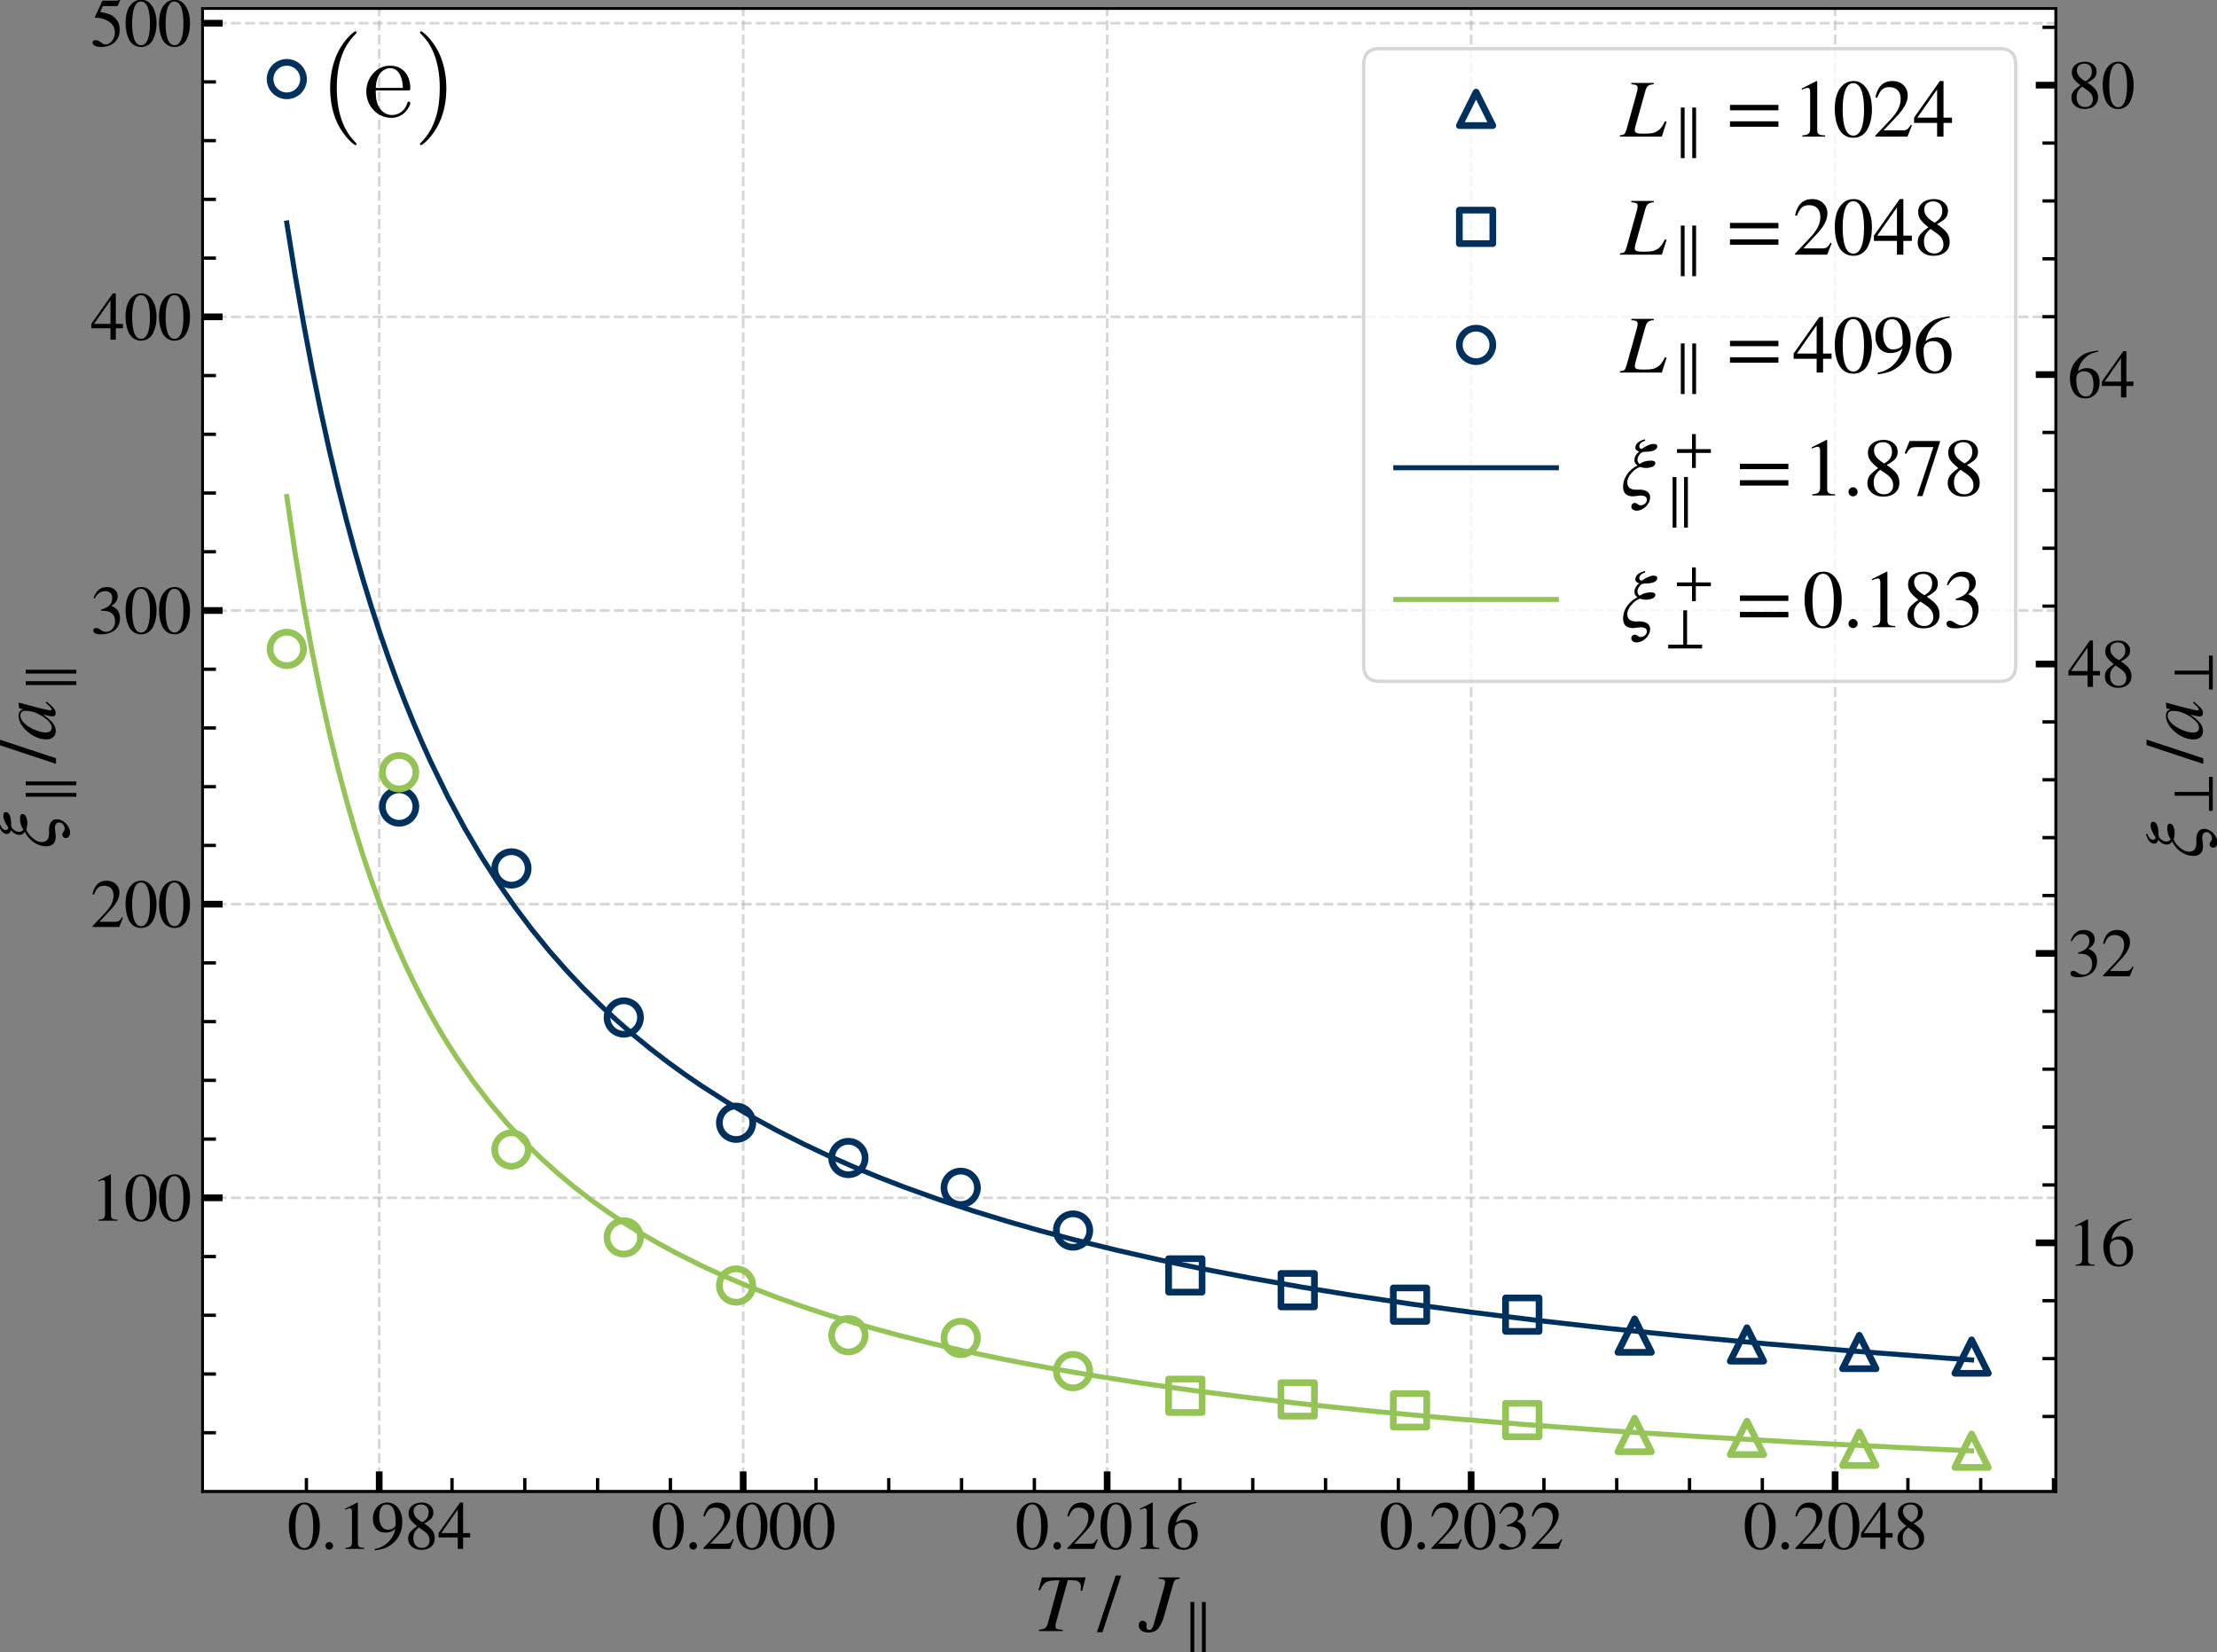 <?xml version="1.0" encoding="UTF-8" standalone="no"?>
<svg
   width="662.601pt"
   height="493.863pt"
   viewBox="0 0 662.601 493.863"
   version="1.1"
   id="svg1005"
   sodipodi:docname="xi-divergence-100-4-svg.svg"
   inkscape:version="1.1.2 (0a00cf5339, 2022-02-04)"
   xmlns:inkscape="http://www.inkscape.org/namespaces/inkscape"
   xmlns:sodipodi="http://sodipodi.sourceforge.net/DTD/sodipodi-0.dtd"
   xmlns:xlink="http://www.w3.org/1999/xlink"
   xmlns="http://www.w3.org/2000/svg"
   xmlns:svg="http://www.w3.org/2000/svg"
   xmlns:rdf="http://www.w3.org/1999/02/22-rdf-syntax-ns#"
   xmlns:cc="http://creativecommons.org/ns#"
   xmlns:dc="http://purl.org/dc/elements/1.1/">
  <rect x="0" y="0" width="662.601" height="493.863" fill="#808080" stroke="none"/>
  <sodipodi:namedview
     id="namedview1007"
     pagecolor="#ffffff"
     bordercolor="#666666"
     borderopacity="1.0"
     inkscape:pageshadow="2"
     inkscape:pageopacity="0.0"
     inkscape:pagecheckerboard="0"
     inkscape:document-units="pt"
     showgrid="false"
     inkscape:zoom="0.89309056"
     inkscape:cx="553.69525"
     inkscape:cy="128.20648"
     inkscape:window-width="2490"
     inkscape:window-height="1376"
     inkscape:window-x="70"
     inkscape:window-y="27"
     inkscape:window-maximized="1"
     inkscape:current-layer="svg1005"
     showguides="false">
    <sodipodi:guide
       position="-14.001,505.061"
       orientation="0,921.6"
       id="guide2524" />
    <sodipodi:guide
       position="677.199,505.061"
       orientation="691.2,0"
       id="guide2526" />
    <sodipodi:guide
       position="677.199,-13.339"
       orientation="0,-921.6"
       id="guide2528" />
    <sodipodi:guide
       position="-14.001,-13.339"
       orientation="-691.2,0"
       id="guide2530" />
  </sodipodi:namedview>
  <defs
     id="defs6">
    <style
       type="text/css"
       id="style4">*{stroke-linejoin: round; stroke-linecap: butt}</style>
  </defs>
  <g
     id="axes_1"
     transform="translate(-14.001,-11.199)">
    <g
       id="patch_2">
      <path
         d="M 74.541,456.988 H 628.44 V 13.729 H 74.541 Z"
         style="fill:#ffffff"
         id="path11" />
    </g>
    <g
       id="matplotlib.axis_1">
      <g
         id="xtick_1">
        <g
           id="line2d_1">
          <path
             d="M 127.336,456.988 V 13.729"
             clip-path="url(#p88adc81af5)"
             style="fill:none;stroke:#b0b0b0;stroke-width:0.8;stroke-dasharray:2.96, 1.28;stroke-dashoffset:0;stroke-opacity:0.5"
             id="path14" />
        </g>
        <g
           id="line2d_2">
          <defs
             id="defs18">
            <path
               id="m23167dbd2b"
               d="M 0,0 V -6"
               style="stroke:#000000;stroke-width:2" />
          </defs>
          <g
             id="g22">
            <use
               xlink:href="#m23167dbd2b"
               x="127.336"
               y="456.988"
               style="stroke:#000000;stroke-width:2"
               id="use20"
               width="100%"
               height="100%" />
          </g>
        </g>
        <g
           id="text_1">
          <!-- 0.1984 -->
          <g
             transform="matrix(0.2,0,0,-0.2,99.836,474.147)"
             id="g45">
            <defs
               id="defs31">
              <path
                 id="STIXGeneral-Regular-30"
                 d="m 3046,2112 q 0,-429 -83,-810 Q 2880,922 2717,602 2554,282 2266,96 1978,-90 1600,-90 1210,-90 915,108 621,307 461,640 301,973 227,1350 q -73,378 -73,800 0,596 147,1072 147,477 489,790 343,314 836,314 627,0 1023,-614 397,-614 397,-1600 z m -614,-32 q 0,1011 -215,1545 -214,535 -630,535 -397,0 -608,-538 Q 768,3085 768,2106 768,1120 979,598 1190,77 1600,77 q 403,0 617,521 215,522 215,1482 z"
                 transform="scale(0.016)" />
              <path
                 id="STIXGeneral-Regular-2e"
                 d="M 1158,275 Q 1158,134 1052,32 947,-70 800,-70 653,-70 550,32 448,134 448,281 q 0,148 105,253 106,106 253,106 141,0 246,-109 106,-109 106,-256 z"
                 transform="scale(0.016)" />
              <path
                 id="STIXGeneral-Regular-31"
                 d="M 2522,0 H 755 v 96 q 352,19 480,131 128,112 128,381 v 2874 q 0,313 -192,313 -89,0 -288,-77 l -173,-64 v 90 l 1146,582 58,-19 V 486 q 0,-211 128,-301 128,-89 480,-89 z"
                 transform="scale(0.016)" />
              <path
                 id="STIXGeneral-Regular-39"
                 d="m 378,-141 -20,128 q 736,128 1245,621 509,493 701,1274 -371,-365 -960,-365 -518,0 -835,358 -317,359 -317,941 0,646 381,1078 381,432 950,432 608,0 1005,-486 410,-512 410,-1318 0,-564 -196,-1060 Q 2547,966 2170,621 1773,262 1395,105 1018,-51 378,-141 Z m 1939,2413 v 250 q 0,1625 -845,1625 -301,0 -467,-217 -96,-128 -160,-384 -64,-256 -64,-512 0,-570 214,-906 215,-336 573,-336 256,0 502,125 247,125 247,355 z"
                 transform="scale(0.016)" />
              <path
                 id="STIXGeneral-Regular-38"
                 d="m 2848,992 q 0,-493 -343,-788 -342,-294 -918,-294 -537,0 -883,294 -346,295 -346,750 0,339 166,579 167,240 666,592 -480,397 -637,640 -156,243 -156,563 0,454 348,726 349,272 893,272 468,0 772,-266 304,-265 304,-649 0,-352 -183,-563 -182,-211 -675,-474 576,-384 784,-685 208,-300 208,-697 z m -576,2419 q 0,333 -186,534 -185,202 -512,202 -326,0 -515,-170 -189,-169 -189,-464 0,-294 189,-534 189,-240 611,-489 327,192 464,406 138,214 138,515 z M 1734,1741 1357,1997 Q 1075,1766 960,1545 845,1325 845,1011 845,576 1065,333 1286,90 1658,90 q 313,0 508,195 196,195 196,509 0,288 -148,505 -147,218 -480,442 z"
                 transform="scale(0.016)" />
              <path
                 id="STIXGeneral-Regular-34"
                 d="M 3027,1069 H 2368 V 0 H 1869 V 1069 H 77 v 409 l 2009,2848 h 282 V 1478 h 659 z M 1869,1478 V 3674 L 333,1478 Z"
                 transform="scale(0.016)" />
            </defs>
            <use
               xlink:href="#STIXGeneral-Regular-30"
               id="use33"
               x="0"
               y="0"
               width="100%"
               height="100%" />
            <use
               xlink:href="#STIXGeneral-Regular-2e"
               x="50"
               id="use35"
               y="0"
               width="100%"
               height="100%" />
            <use
               xlink:href="#STIXGeneral-Regular-31"
               x="75"
               id="use37"
               y="0"
               width="100%"
               height="100%" />
            <use
               xlink:href="#STIXGeneral-Regular-39"
               x="125"
               id="use39"
               y="0"
               width="100%"
               height="100%" />
            <use
               xlink:href="#STIXGeneral-Regular-38"
               x="175"
               id="use41"
               y="0"
               width="100%"
               height="100%" />
            <use
               xlink:href="#STIXGeneral-Regular-34"
               x="225"
               id="use43"
               y="0"
               width="100%"
               height="100%" />
          </g>
        </g>
      </g>
      <g
         id="xtick_2">
        <g
           id="line2d_3">
          <path
             d="M 344.902,456.988 V 13.729"
             clip-path="url(#p88adc81af5)"
             style="fill:none;stroke:#b0b0b0;stroke-width:0.8;stroke-dasharray:2.96, 1.28;stroke-dashoffset:0;stroke-opacity:0.5"
             id="path49" />
        </g>
        <g
           id="line2d_4">
          <g
             id="g54">
            <use
               xlink:href="#m23167dbd2b"
               x="344.902"
               y="456.988"
               style="stroke:#000000;stroke-width:2"
               id="use52"
               width="100%"
               height="100%" />
          </g>
        </g>
        <g
           id="text_2">
          <!-- 0.2016 -->
          <g
             transform="matrix(0.2,0,0,-0.2,317.402,474.147)"
             id="g73">
            <defs
               id="defs59">
              <path
                 id="STIXGeneral-Regular-32"
                 d="M 3034,877 2688,0 H 186 v 77 l 1139,1209 q 448,468 640,858 192,390 192,806 0,429 -237,666 -237,237 -653,237 -345,0 -547,-180 -202,-179 -394,-652 l -134,32 q 109,595 438,934 330,339 893,339 531,0 857,-320 327,-320 327,-806 0,-723 -819,-1587 L 832,486 h 1498 q 211,0 335,83 125,84 279,346 z"
                 transform="scale(0.016)" />
              <path
                 id="STIXGeneral-Regular-36"
                 d="m 2854,4378 13,-103 Q 2112,4154 1606,3664 1101,3174 973,2451 q 371,288 813,288 563,0 886,-359 323,-358 323,-978 Q 2995,774 2669,378 2291,-90 1651,-90 870,-90 518,557 218,1107 218,1786 q 0,1049 697,1766 397,410 816,579 419,170 1123,247 z M 2419,1203 q 0,1242 -864,1242 -320,0 -531,-170 -211,-169 -211,-573 0,-748 233,-1180 234,-432 676,-432 339,0 518,304 179,304 179,809 z"
                 transform="scale(0.016)" />
            </defs>
            <use
               xlink:href="#STIXGeneral-Regular-30"
               id="use61"
               x="0"
               y="0"
               width="100%"
               height="100%" />
            <use
               xlink:href="#STIXGeneral-Regular-2e"
               x="50"
               id="use63"
               y="0"
               width="100%"
               height="100%" />
            <use
               xlink:href="#STIXGeneral-Regular-32"
               x="75"
               id="use65"
               y="0"
               width="100%"
               height="100%" />
            <use
               xlink:href="#STIXGeneral-Regular-30"
               x="125"
               id="use67"
               y="0"
               width="100%"
               height="100%" />
            <use
               xlink:href="#STIXGeneral-Regular-31"
               x="175"
               id="use69"
               y="0"
               width="100%"
               height="100%" />
            <use
               xlink:href="#STIXGeneral-Regular-36"
               x="225"
               id="use71"
               y="0"
               width="100%"
               height="100%" />
          </g>
        </g>
      </g>
      <g
         id="xtick_3">
        <g
           id="line2d_5">
          <path
             d="M 453.686,456.988 V 13.729"
             clip-path="url(#p88adc81af5)"
             style="fill:none;stroke:#b0b0b0;stroke-width:0.8;stroke-dasharray:2.96, 1.28;stroke-dashoffset:0;stroke-opacity:0.5"
             id="path77" />
        </g>
        <g
           id="line2d_6">
          <g
             id="g82">
            <use
               xlink:href="#m23167dbd2b"
               x="453.686"
               y="456.988"
               style="stroke:#000000;stroke-width:2"
               id="use80"
               width="100%"
               height="100%" />
          </g>
        </g>
        <g
           id="text_3">
          <!-- 0.2032 -->
          <g
             transform="matrix(0.2,0,0,-0.2,426.186,474.147)"
             id="g100">
            <defs
               id="defs86">
              <path
                 id="STIXGeneral-Regular-33"
                 d="m 390,3264 -102,26 q 147,480 460,758 314,278 794,278 448,0 723,-243 276,-243 276,-633 0,-525 -595,-884 352,-153 531,-339 281,-313 281,-825 0,-512 -294,-896 Q 2246,211 1840,60 1434,-90 979,-90 q -717,0 -717,365 0,103 77,167 77,64 186,64 160,0 390,-167 282,-198 551,-198 352,0 592,284 240,285 240,695 0,736 -666,928 -198,64 -653,64 v 90 q 359,121 538,230 518,294 518,858 0,320 -183,486 -182,166 -508,166 -576,0 -954,-678 z"
                 transform="scale(0.016)" />
            </defs>
            <use
               xlink:href="#STIXGeneral-Regular-30"
               id="use88"
               x="0"
               y="0"
               width="100%"
               height="100%" />
            <use
               xlink:href="#STIXGeneral-Regular-2e"
               x="50"
               id="use90"
               y="0"
               width="100%"
               height="100%" />
            <use
               xlink:href="#STIXGeneral-Regular-32"
               x="75"
               id="use92"
               y="0"
               width="100%"
               height="100%" />
            <use
               xlink:href="#STIXGeneral-Regular-30"
               x="125"
               id="use94"
               y="0"
               width="100%"
               height="100%" />
            <use
               xlink:href="#STIXGeneral-Regular-33"
               x="175"
               id="use96"
               y="0"
               width="100%"
               height="100%" />
            <use
               xlink:href="#STIXGeneral-Regular-32"
               x="225"
               id="use98"
               y="0"
               width="100%"
               height="100%" />
          </g>
        </g>
      </g>
      <g
         id="xtick_4">
        <g
           id="line2d_7">
          <path
             d="M 236.119,456.988 V 13.729"
             clip-path="url(#p88adc81af5)"
             style="fill:none;stroke:#b0b0b0;stroke-width:0.8;stroke-dasharray:2.96, 1.28;stroke-dashoffset:0;stroke-opacity:0.5"
             id="path104" />
        </g>
        <g
           id="line2d_8">
          <g
             id="g109">
            <use
               xlink:href="#m23167dbd2b"
               x="236.119"
               y="456.988"
               style="stroke:#000000;stroke-width:2"
               id="use107"
               width="100%"
               height="100%" />
          </g>
        </g>
        <g
           id="text_4">
          <!-- 0.2000 -->
          <g
             transform="matrix(0.2,0,0,-0.2,208.619,474.147)"
             id="g124">
            <use
               xlink:href="#STIXGeneral-Regular-30"
               id="use112"
               x="0"
               y="0"
               width="100%"
               height="100%" />
            <use
               xlink:href="#STIXGeneral-Regular-2e"
               x="50"
               id="use114"
               y="0"
               width="100%"
               height="100%" />
            <use
               xlink:href="#STIXGeneral-Regular-32"
               x="75"
               id="use116"
               y="0"
               width="100%"
               height="100%" />
            <use
               xlink:href="#STIXGeneral-Regular-30"
               x="125"
               id="use118"
               y="0"
               width="100%"
               height="100%" />
            <use
               xlink:href="#STIXGeneral-Regular-30"
               x="175"
               id="use120"
               y="0"
               width="100%"
               height="100%" />
            <use
               xlink:href="#STIXGeneral-Regular-30"
               x="225"
               id="use122"
               y="0"
               width="100%"
               height="100%" />
          </g>
        </g>
      </g>
      <g
         id="xtick_5">
        <g
           id="line2d_9">
          <path
             d="M 562.469,456.988 V 13.729"
             clip-path="url(#p88adc81af5)"
             style="fill:none;stroke:#b0b0b0;stroke-width:0.8;stroke-dasharray:2.96, 1.28;stroke-dashoffset:0;stroke-opacity:0.5"
             id="path128" />
        </g>
        <g
           id="line2d_10">
          <g
             id="g133">
            <use
               xlink:href="#m23167dbd2b"
               x="562.469"
               y="456.988"
               style="stroke:#000000;stroke-width:2"
               id="use131"
               width="100%"
               height="100%" />
          </g>
        </g>
        <g
           id="text_5">
          <!-- 0.2048 -->
          <g
             transform="matrix(0.2,0,0,-0.2,534.969,474.147)"
             id="g148">
            <use
               xlink:href="#STIXGeneral-Regular-30"
               id="use136"
               x="0"
               y="0"
               width="100%"
               height="100%" />
            <use
               xlink:href="#STIXGeneral-Regular-2e"
               x="50"
               id="use138"
               y="0"
               width="100%"
               height="100%" />
            <use
               xlink:href="#STIXGeneral-Regular-32"
               x="75"
               id="use140"
               y="0"
               width="100%"
               height="100%" />
            <use
               xlink:href="#STIXGeneral-Regular-30"
               x="125"
               id="use142"
               y="0"
               width="100%"
               height="100%" />
            <use
               xlink:href="#STIXGeneral-Regular-34"
               x="175"
               id="use144"
               y="0"
               width="100%"
               height="100%" />
            <use
               xlink:href="#STIXGeneral-Regular-38"
               x="225"
               id="use146"
               y="0"
               width="100%"
               height="100%" />
          </g>
        </g>
      </g>
      <g
         id="xtick_6">
        <g
           id="line2d_11">
          <defs
             id="defs153">
            <path
               id="m2b1f64105f"
               d="M 0,0 V -4"
               style="stroke:#000000" />
          </defs>
          <g
             id="g157">
            <use
               xlink:href="#m2b1f64105f"
               x="105.579"
               y="456.988"
               style="stroke:#000000"
               id="use155"
               width="100%"
               height="100%" />
          </g>
        </g>
      </g>
      <g
         id="xtick_7">
        <g
           id="line2d_12">
          <g
             id="g163">
            <use
               xlink:href="#m2b1f64105f"
               x="192.606"
               y="456.988"
               style="stroke:#000000"
               id="use161"
               width="100%"
               height="100%" />
          </g>
        </g>
      </g>
      <g
         id="xtick_8">
        <g
           id="line2d_13">
          <g
             id="g169">
            <use
               xlink:href="#m2b1f64105f"
               x="214.362"
               y="456.988"
               style="stroke:#000000"
               id="use167"
               width="100%"
               height="100%" />
          </g>
        </g>
      </g>
      <g
         id="xtick_9">
        <g
           id="line2d_14">
          <g
             id="g175">
            <use
               xlink:href="#m2b1f64105f"
               x="279.632"
               y="456.988"
               style="stroke:#000000"
               id="use173"
               width="100%"
               height="100%" />
          </g>
        </g>
      </g>
      <g
         id="xtick_10">
        <g
           id="line2d_15">
          <g
             id="g181">
            <use
               xlink:href="#m2b1f64105f"
               x="301.389"
               y="456.988"
               style="stroke:#000000"
               id="use179"
               width="100%"
               height="100%" />
          </g>
        </g>
      </g>
      <g
         id="xtick_11">
        <g
           id="line2d_16">
          <g
             id="g187">
            <use
               xlink:href="#m2b1f64105f"
               x="497.199"
               y="456.988"
               style="stroke:#000000"
               id="use185"
               width="100%"
               height="100%" />
          </g>
        </g>
      </g>
      <g
         id="xtick_12">
        <g
           id="line2d_17">
          <g
             id="g193">
            <use
               xlink:href="#m2b1f64105f"
               x="366.659"
               y="456.988"
               style="stroke:#000000"
               id="use191"
               width="100%"
               height="100%" />
          </g>
        </g>
      </g>
      <g
         id="xtick_13">
        <g
           id="line2d_18">
          <g
             id="g199">
            <use
               xlink:href="#m2b1f64105f"
               x="388.416"
               y="456.988"
               style="stroke:#000000"
               id="use197"
               width="100%"
               height="100%" />
          </g>
        </g>
      </g>
      <g
         id="xtick_14">
        <g
           id="line2d_19">
          <g
             id="g205">
            <use
               xlink:href="#m2b1f64105f"
               x="475.442"
               y="456.988"
               style="stroke:#000000"
               id="use203"
               width="100%"
               height="100%" />
          </g>
        </g>
      </g>
      <g
         id="xtick_15">
        <g
           id="line2d_20">
          <g
             id="g211">
            <use
               xlink:href="#m2b1f64105f"
               x="584.226"
               y="456.988"
               style="stroke:#000000"
               id="use209"
               width="100%"
               height="100%" />
          </g>
        </g>
      </g>
      <g
         id="xtick_16">
        <g
           id="line2d_21">
          <g
             id="g217">
            <use
               xlink:href="#m2b1f64105f"
               x="149.092"
               y="456.988"
               style="stroke:#000000"
               id="use215"
               width="100%"
               height="100%" />
          </g>
        </g>
      </g>
      <g
         id="xtick_17">
        <g
           id="line2d_22">
          <g
             id="g223">
            <use
               xlink:href="#m2b1f64105f"
               x="170.849"
               y="456.988"
               style="stroke:#000000"
               id="use221"
               width="100%"
               height="100%" />
          </g>
        </g>
      </g>
      <g
         id="xtick_18">
        <g
           id="line2d_23">
          <g
             id="g229">
            <use
               xlink:href="#m2b1f64105f"
               x="257.876"
               y="456.988"
               style="stroke:#000000"
               id="use227"
               width="100%"
               height="100%" />
          </g>
        </g>
      </g>
      <g
         id="xtick_19">
        <g
           id="line2d_24">
          <g
             id="g235">
            <use
               xlink:href="#m2b1f64105f"
               x="431.929"
               y="456.988"
               style="stroke:#000000"
               id="use233"
               width="100%"
               height="100%" />
          </g>
        </g>
      </g>
      <g
         id="xtick_20">
        <g
           id="line2d_25">
          <g
             id="g241">
            <use
               xlink:href="#m2b1f64105f"
               x="518.956"
               y="456.988"
               style="stroke:#000000"
               id="use239"
               width="100%"
               height="100%" />
          </g>
        </g>
      </g>
      <g
         id="xtick_21">
        <g
           id="line2d_26">
          <g
             id="g247">
            <use
               xlink:href="#m2b1f64105f"
               x="540.712"
               y="456.988"
               style="stroke:#000000"
               id="use245"
               width="100%"
               height="100%" />
          </g>
        </g>
      </g>
      <g
         id="xtick_22">
        <g
           id="line2d_27">
          <g
             id="g253">
            <use
               xlink:href="#m2b1f64105f"
               x="323.146"
               y="456.988"
               style="stroke:#000000"
               id="use251"
               width="100%"
               height="100%" />
          </g>
        </g>
      </g>
      <g
         id="xtick_23">
        <g
           id="line2d_28">
          <g
             id="g259">
            <use
               xlink:href="#m2b1f64105f"
               x="410.172"
               y="456.988"
               style="stroke:#000000"
               id="use257"
               width="100%"
               height="100%" />
          </g>
        </g>
      </g>
      <g
         id="xtick_24">
        <g
           id="line2d_29">
          <g
             id="g265">
            <use
               xlink:href="#m2b1f64105f"
               x="627.739"
               y="456.988"
               style="stroke:#000000"
               id="use263"
               width="100%"
               height="100%" />
          </g>
        </g>
      </g>
      <g
         id="xtick_25">
        <g
           id="line2d_30">
          <g
             id="g271">
            <use
               xlink:href="#m2b1f64105f"
               x="605.982"
               y="456.988"
               style="stroke:#000000"
               id="use269"
               width="100%"
               height="100%" />
          </g>
        </g>
      </g>
      <g
         id="text_6">
        <!-- $T~/~J_\parallel$ -->
        <g
           transform="matrix(0.24,0,0,-0.24,322.93,498.808)"
           id="g289">
          <defs
             id="defs279">
            <path
               id="STIXGeneral-Italic-54"
               d="m 4051,4179 -281,-1049 -109,12 q 19,160 19,295 0,518 -646,518 H 2662 L 1786,819 q -90,-313 -90,-422 0,-147 70,-202 71,-54 269,-73 l 224,-20 V 0 H 416 v 102 q 333,32 473,128 141,96 212,352 l 915,3373 Q 1254,3955 988,3817 723,3680 493,3162 l -115,25 268,992 z"
               transform="scale(0.016)" />
            <path
               id="STIXGeneral-Regular-2f"
               d="M 1837,4326 378,-90 H -58 l 1466,4416 z"
               transform="scale(0.016)" />
            <path
               id="STIXGeneral-Italic-4a"
               d="m 3142,4179 v -102 q -275,-39 -358,-113 -83,-73 -166,-361 L 1958,1254 Q 1773,589 1504,237 1235,-115 710,-115 371,-115 166,38 -38,192 -38,448 q 0,154 80,256 80,102 208,102 128,0 227,-86 99,-86 99,-208 0,-38 -10,-93 -9,-54 -9,-80 0,-249 224,-249 224,0 339,409 l 813,2906 q 77,281 77,409 0,128 -96,182 -96,55 -397,81 v 102 z"
               transform="scale(0.016)" />
            <path
               id="STIXGeneral-Regular-2225"
               d="m 2522,-1210 h -423 v 5626 h 423 z m -1274,0 H 826 v 5626 h 422 z"
               transform="scale(0.016)" />
          </defs>
          <use
             xlink:href="#STIXGeneral-Italic-54"
             transform="translate(0,0.406)"
             id="use281"
             x="0"
             y="0"
             width="100%"
             height="100%" />
          <use
             xlink:href="#STIXGeneral-Regular-2f"
             transform="translate(79.666,0.406)"
             id="use283"
             x="0"
             y="0"
             width="100%"
             height="100%" />
          <use
             xlink:href="#STIXGeneral-Italic-4a"
             transform="translate(131.533,0.406)"
             id="use285"
             x="0"
             y="0"
             width="100%"
             height="100%" />
          <use
             xlink:href="#STIXGeneral-Regular-2225"
             transform="matrix(0.7,0,0,0.7,186.041,-12.822)"
             id="use287"
             x="0"
             y="0"
             width="100%"
             height="100%" />
        </g>
      </g>
    </g>
    <g
       id="matplotlib.axis_2">
      <g
         id="ytick_1">
        <g
           id="line2d_31">
          <path
             d="M 74.541,369.216 H 628.44"
             clip-path="url(#p88adc81af5)"
             style="fill:none;stroke:#b0b0b0;stroke-width:0.8;stroke-dasharray:2.96, 1.28;stroke-dashoffset:0;stroke-opacity:0.5"
             id="path293" />
        </g>
        <g
           id="line2d_32">
          <defs
             id="defs297">
            <path
               id="m76a505c349"
               d="M 0,0 H 6"
               style="stroke:#000000;stroke-width:2" />
          </defs>
          <g
             id="g301">
            <use
               xlink:href="#m76a505c349"
               x="74.541"
               y="369.216"
               style="stroke:#000000;stroke-width:2"
               id="use299"
               width="100%"
               height="100%" />
          </g>
        </g>
        <g
           id="text_7">
          <!-- 100 -->
          <g
             transform="matrix(0.2,0,0,-0.2,41.041,376.046)"
             id="g310">
            <use
               xlink:href="#STIXGeneral-Regular-31"
               id="use304"
               x="0"
               y="0"
               width="100%"
               height="100%" />
            <use
               xlink:href="#STIXGeneral-Regular-30"
               x="50"
               id="use306"
               y="0"
               width="100%"
               height="100%" />
            <use
               xlink:href="#STIXGeneral-Regular-30"
               x="100"
               id="use308"
               y="0"
               width="100%"
               height="100%" />
          </g>
        </g>
      </g>
      <g
         id="ytick_2">
        <g
           id="line2d_33">
          <path
             d="M 74.541,281.444 H 628.44"
             clip-path="url(#p88adc81af5)"
             style="fill:none;stroke:#b0b0b0;stroke-width:0.8;stroke-dasharray:2.96, 1.28;stroke-dashoffset:0;stroke-opacity:0.5"
             id="path314" />
        </g>
        <g
           id="line2d_34">
          <g
             id="g319">
            <use
               xlink:href="#m76a505c349"
               x="74.541"
               y="281.444"
               style="stroke:#000000;stroke-width:2"
               id="use317"
               width="100%"
               height="100%" />
          </g>
        </g>
        <g
           id="text_8">
          <!-- 200 -->
          <g
             transform="matrix(0.2,0,0,-0.2,41.041,288.274)"
             id="g328">
            <use
               xlink:href="#STIXGeneral-Regular-32"
               id="use322"
               x="0"
               y="0"
               width="100%"
               height="100%" />
            <use
               xlink:href="#STIXGeneral-Regular-30"
               x="50"
               id="use324"
               y="0"
               width="100%"
               height="100%" />
            <use
               xlink:href="#STIXGeneral-Regular-30"
               x="100"
               id="use326"
               y="0"
               width="100%"
               height="100%" />
          </g>
        </g>
      </g>
      <g
         id="ytick_3">
        <g
           id="line2d_35">
          <path
             d="M 74.541,193.672 H 628.44"
             clip-path="url(#p88adc81af5)"
             style="fill:none;stroke:#b0b0b0;stroke-width:0.8;stroke-dasharray:2.96, 1.28;stroke-dashoffset:0;stroke-opacity:0.5"
             id="path332" />
        </g>
        <g
           id="line2d_36">
          <g
             id="g337">
            <use
               xlink:href="#m76a505c349"
               x="74.541"
               y="193.672"
               style="stroke:#000000;stroke-width:2"
               id="use335"
               width="100%"
               height="100%" />
          </g>
        </g>
        <g
           id="text_9">
          <!-- 300 -->
          <g
             transform="matrix(0.2,0,0,-0.2,41.041,200.502)"
             id="g346">
            <use
               xlink:href="#STIXGeneral-Regular-33"
               id="use340"
               x="0"
               y="0"
               width="100%"
               height="100%" />
            <use
               xlink:href="#STIXGeneral-Regular-30"
               x="50"
               id="use342"
               y="0"
               width="100%"
               height="100%" />
            <use
               xlink:href="#STIXGeneral-Regular-30"
               x="100"
               id="use344"
               y="0"
               width="100%"
               height="100%" />
          </g>
        </g>
      </g>
      <g
         id="ytick_4">
        <g
           id="line2d_37">
          <path
             d="M 74.541,105.9 H 628.44"
             clip-path="url(#p88adc81af5)"
             style="fill:none;stroke:#b0b0b0;stroke-width:0.8;stroke-dasharray:2.96, 1.28;stroke-dashoffset:0;stroke-opacity:0.5"
             id="path350" />
        </g>
        <g
           id="line2d_38">
          <g
             id="g355">
            <use
               xlink:href="#m76a505c349"
               x="74.541"
               y="105.9"
               style="stroke:#000000;stroke-width:2"
               id="use353"
               width="100%"
               height="100%" />
          </g>
        </g>
        <g
           id="text_10">
          <!-- 400 -->
          <g
             transform="matrix(0.2,0,0,-0.2,41.041,112.73)"
             id="g364">
            <use
               xlink:href="#STIXGeneral-Regular-34"
               id="use358"
               x="0"
               y="0"
               width="100%"
               height="100%" />
            <use
               xlink:href="#STIXGeneral-Regular-30"
               x="50"
               id="use360"
               y="0"
               width="100%"
               height="100%" />
            <use
               xlink:href="#STIXGeneral-Regular-30"
               x="100"
               id="use362"
               y="0"
               width="100%"
               height="100%" />
          </g>
        </g>
      </g>
      <g
         id="ytick_5">
        <g
           id="line2d_39">
          <path
             d="M 74.541,18.128 H 628.44"
             clip-path="url(#p88adc81af5)"
             style="fill:none;stroke:#b0b0b0;stroke-width:0.8;stroke-dasharray:2.96, 1.28;stroke-dashoffset:0;stroke-opacity:0.5"
             id="path368" />
        </g>
        <g
           id="line2d_40">
          <g
             id="g373">
            <use
               xlink:href="#m76a505c349"
               x="74.541"
               y="18.128"
               style="stroke:#000000;stroke-width:2"
               id="use371"
               width="100%"
               height="100%" />
          </g>
        </g>
        <g
           id="text_11">
          <!-- 500 -->
          <g
             transform="matrix(0.2,0,0,-0.2,41.041,24.958)"
             id="g385">
            <defs
               id="defs377">
              <path
                 id="STIXGeneral-Regular-35"
                 d="m 2803,4358 -230,-544 q -39,-83 -173,-83 H 1158 L 902,3187 q 704,-134 1018,-291 314,-157 582,-528 224,-307 224,-813 0,-461 -150,-775 Q 2426,467 2099,224 1664,-90 1011,-90 646,-90 422,19 198,128 198,307 q 0,243 288,243 231,0 474,-198 250,-205 454,-205 333,0 598,333 266,333 266,749 0,614 -428,960 -557,448 -1364,448 -76,0 -76,51 l 6,32 698,1517 h 1324 q 109,0 170,32 61,32 138,134 z"
                 transform="scale(0.016)" />
            </defs>
            <use
               xlink:href="#STIXGeneral-Regular-35"
               id="use379"
               x="0"
               y="0"
               width="100%"
               height="100%" />
            <use
               xlink:href="#STIXGeneral-Regular-30"
               x="50"
               id="use381"
               y="0"
               width="100%"
               height="100%" />
            <use
               xlink:href="#STIXGeneral-Regular-30"
               x="100"
               id="use383"
               y="0"
               width="100%"
               height="100%" />
          </g>
        </g>
      </g>
      <g
         id="ytick_6">
        <g
           id="line2d_41">
          <defs
             id="defs390">
            <path
               id="m1b99556fcc"
               d="M 0,0 H 4"
               style="stroke:#000000" />
          </defs>
          <g
             id="g394">
            <use
               xlink:href="#m1b99556fcc"
               x="74.541"
               y="228.781"
               style="stroke:#000000"
               id="use392"
               width="100%"
               height="100%" />
          </g>
        </g>
      </g>
      <g
         id="ytick_7">
        <g
           id="line2d_42">
          <g
             id="g400">
            <use
               xlink:href="#m1b99556fcc"
               x="74.541"
               y="334.107"
               style="stroke:#000000"
               id="use398"
               width="100%"
               height="100%" />
          </g>
        </g>
      </g>
      <g
         id="ytick_8">
        <g
           id="line2d_43">
          <g
             id="g406">
            <use
               xlink:href="#m1b99556fcc"
               x="74.541"
               y="439.433"
               style="stroke:#000000"
               id="use404"
               width="100%"
               height="100%" />
          </g>
        </g>
      </g>
      <g
         id="ytick_9">
        <g
           id="line2d_44">
          <g
             id="g412">
            <use
               xlink:href="#m1b99556fcc"
               x="74.541"
               y="211.226"
               style="stroke:#000000"
               id="use410"
               width="100%"
               height="100%" />
          </g>
        </g>
      </g>
      <g
         id="ytick_10">
        <g
           id="line2d_45">
          <g
             id="g418">
            <use
               xlink:href="#m1b99556fcc"
               x="74.541"
               y="316.553"
               style="stroke:#000000"
               id="use416"
               width="100%"
               height="100%" />
          </g>
        </g>
      </g>
      <g
         id="ytick_11">
        <g
           id="line2d_46">
          <g
             id="g424">
            <use
               xlink:href="#m1b99556fcc"
               x="74.541"
               y="88.346"
               style="stroke:#000000"
               id="use422"
               width="100%"
               height="100%" />
          </g>
        </g>
      </g>
      <g
         id="ytick_12">
        <g
           id="line2d_47">
          <g
             id="g430">
            <use
               xlink:href="#m1b99556fcc"
               x="74.541"
               y="421.879"
               style="stroke:#000000"
               id="use428"
               width="100%"
               height="100%" />
          </g>
        </g>
      </g>
      <g
         id="ytick_13">
        <g
           id="line2d_48">
          <g
             id="g436">
            <use
               xlink:href="#m1b99556fcc"
               x="74.541"
               y="298.998"
               style="stroke:#000000"
               id="use434"
               width="100%"
               height="100%" />
          </g>
        </g>
      </g>
      <g
         id="ytick_14">
        <g
           id="line2d_49">
          <g
             id="g442">
            <use
               xlink:href="#m1b99556fcc"
               x="74.541"
               y="70.791"
               style="stroke:#000000"
               id="use440"
               width="100%"
               height="100%" />
          </g>
        </g>
      </g>
      <g
         id="ytick_15">
        <g
           id="line2d_50">
          <g
             id="g448">
            <use
               xlink:href="#m1b99556fcc"
               x="74.541"
               y="404.325"
               style="stroke:#000000"
               id="use446"
               width="100%"
               height="100%" />
          </g>
        </g>
      </g>
      <g
         id="ytick_16">
        <g
           id="line2d_51">
          <g
             id="g454">
            <use
               xlink:href="#m1b99556fcc"
               x="74.541"
               y="176.118"
               style="stroke:#000000"
               id="use452"
               width="100%"
               height="100%" />
          </g>
        </g>
      </g>
      <g
         id="ytick_17">
        <g
           id="line2d_52">
          <g
             id="g460">
            <use
               xlink:href="#m1b99556fcc"
               x="74.541"
               y="53.237"
               style="stroke:#000000"
               id="use458"
               width="100%"
               height="100%" />
          </g>
        </g>
      </g>
      <g
         id="ytick_18">
        <g
           id="line2d_53">
          <g
             id="g466">
            <use
               xlink:href="#m1b99556fcc"
               x="74.541"
               y="386.77"
               style="stroke:#000000"
               id="use464"
               width="100%"
               height="100%" />
          </g>
        </g>
      </g>
      <g
         id="ytick_19">
        <g
           id="line2d_54">
          <g
             id="g472">
            <use
               xlink:href="#m1b99556fcc"
               x="74.541"
               y="158.563"
               style="stroke:#000000"
               id="use470"
               width="100%"
               height="100%" />
          </g>
        </g>
      </g>
      <g
         id="ytick_20">
        <g
           id="line2d_55">
          <g
             id="g478">
            <use
               xlink:href="#m1b99556fcc"
               x="74.541"
               y="263.89"
               style="stroke:#000000"
               id="use476"
               width="100%"
               height="100%" />
          </g>
        </g>
      </g>
      <g
         id="ytick_21">
        <g
           id="line2d_56">
          <g
             id="g484">
            <use
               xlink:href="#m1b99556fcc"
               x="74.541"
               y="35.683"
               style="stroke:#000000"
               id="use482"
               width="100%"
               height="100%" />
          </g>
        </g>
      </g>
      <g
         id="ytick_22">
        <g
           id="line2d_57">
          <g
             id="g490">
            <use
               xlink:href="#m1b99556fcc"
               x="74.541"
               y="141.009"
               style="stroke:#000000"
               id="use488"
               width="100%"
               height="100%" />
          </g>
        </g>
      </g>
      <g
         id="ytick_23">
        <g
           id="line2d_58">
          <g
             id="g496">
            <use
               xlink:href="#m1b99556fcc"
               x="74.541"
               y="246.335"
               style="stroke:#000000"
               id="use494"
               width="100%"
               height="100%" />
          </g>
        </g>
      </g>
      <g
         id="ytick_24">
        <g
           id="line2d_59">
          <g
             id="g502">
            <use
               xlink:href="#m1b99556fcc"
               x="74.541"
               y="351.661"
               style="stroke:#000000"
               id="use500"
               width="100%"
               height="100%" />
          </g>
        </g>
      </g>
      <g
         id="ytick_25">
        <g
           id="line2d_60">
          <g
             id="g508">
            <use
               xlink:href="#m1b99556fcc"
               x="74.541"
               y="123.455"
               style="stroke:#000000"
               id="use506"
               width="100%"
               height="100%" />
          </g>
        </g>
      </g>
      <g
         id="text_12">
        <!-- $\xi_\parallel / a_\parallel$ -->
        <g
           transform="matrix(0,-0.24,-0.24,0,30.561,264.878)"
           id="g526">
          <defs
             id="defs514">
            <path
               id="STIXGeneral-Italic-3be"
               d="m 1894,4371 26,-102 q -467,-154 -467,-461 0,-154 185,-186 583,391 916,391 300,0 300,-199 0,-192 -253,-304 -252,-112 -745,-112 -237,0 -391,-218 -153,-217 -153,-390 0,-217 166,-339 378,263 884,263 339,0 339,-192 0,-116 -84,-196 -83,-80 -211,-118 -128,-38 -237,-54 -108,-16 -204,-16 -186,0 -461,83 -346,-115 -663,-480 -316,-365 -323,-698 0,-313 176,-454 176,-141 522,-141 45,0 134,3 90,3 109,3 403,0 621,-160 218,-160 218,-428 0,-288 -180,-544 -140,-218 -390,-362 -250,-144 -467,-144 -179,0 -304,83 -125,83 -125,250 0,109 77,189 77,80 198,80 103,0 221,-93 118,-93 195,-93 211,0 365,125 154,125 154,317 0,320 -487,320 -83,0 -285,-32 -201,-32 -297,-32 -781,0 -781,755 6,525 316,966 311,442 804,685 -237,160 -237,403 0,378 371,685 -83,0 -192,86 -108,87 -108,202 0,467 748,659 z"
               transform="scale(0.016)" />
            <path
               id="STIXGeneral-Italic-61"
               d="m 2963,710 83,-70 Q 2688,205 2518,70 2349,-64 2157,-64 q -256,0 -256,262 0,160 147,736 Q 1690,397 1389,163 1088,-70 749,-70 467,-70 288,125 109,320 109,672 q 0,486 278,992 279,506 707,832 429,326 845,326 429,0 512,-371 l 71,307 19,20 390,44 45,-19 q -6,-25 -38,-134 -570,-2074 -570,-2323 0,-84 90,-84 96,0 332,263 z m -627,1600 q 0,167 -96,269 -96,103 -262,103 -436,0 -839,-589 Q 928,1779 787,1395 646,1011 646,717 q 0,-474 384,-474 378,0 813,627 493,711 493,1440 z"
               transform="scale(0.016)" />
          </defs>
          <use
             xlink:href="#STIXGeneral-Italic-3be"
             transform="translate(0,0.703)"
             id="use516"
             x="0"
             y="0"
             width="100%"
             height="100%" />
          <use
             xlink:href="#STIXGeneral-Regular-2225"
             transform="matrix(0.7,0,0,0.7,55.508,-12.525)"
             id="use518"
             x="0"
             y="0"
             width="100%"
             height="100%" />
          <use
             xlink:href="#STIXGeneral-Regular-2f"
             transform="translate(106.635,0.703)"
             id="use520"
             x="0"
             y="0"
             width="100%"
             height="100%" />
          <use
             xlink:href="#STIXGeneral-Italic-61"
             transform="translate(134.435,0.703)"
             id="use522"
             x="0"
             y="0"
             width="100%"
             height="100%" />
          <use
             xlink:href="#STIXGeneral-Regular-2225"
             transform="matrix(0.7,0,0,0.7,194.643,-12.525)"
             id="use524"
             x="0"
             y="0"
             width="100%"
             height="100%" />
        </g>
      </g>
    </g>
    <g
       id="line2d_61">
      <path
         d="m 99.718,77.846 2.53,15.781 2.53,14.52 2.53,13.404 2.53,12.412 2.53,11.526 2.53,10.732 2.53,10.017 2.53,9.372 2.53,8.786 2.53,8.254 2.53,7.769 2.53,7.325 2.53,6.919 2.53,6.545 2.53,6.201 2.53,5.883 2.53,5.589 5.061,10.38 5.061,9.437 5.061,8.617 5.061,7.899 5.061,7.267 5.061,6.709 5.061,6.212 5.061,5.768 5.061,5.371 5.061,5.013 5.061,4.69 5.061,4.397 5.061,4.13 5.061,3.887 5.061,3.665 5.061,3.462 7.591,4.847 7.591,4.474 7.591,4.143 7.591,3.847 7.591,3.582 7.591,3.343 7.591,3.127 7.591,2.932 10.121,3.636 10.121,3.356 10.121,3.107 10.121,2.885 10.121,2.687 12.652,3.108 12.652,2.862 12.652,2.643 15.182,2.917 15.182,2.673 15.182,2.457 17.713,2.628 17.713,2.402 20.243,2.505 20.243,2.281 22.773,2.334 25.304,2.345 25.304,2.119 27.834,2.108 7.591,0.539 v 0"
         clip-path="url(#p88adc81af5)"
         style="fill:none;stroke:#00305d;stroke-width:1.5;stroke-linecap:square"
         id="path530" />
    </g>
    <g
       id="line2d_62">
      <defs
         id="defs534">
        <path
           id="m61e28b0461"
           d="M 0,5 C 1.326,5 2.598,4.473 3.536,3.536 4.473,2.598 5,1.326 5,0 5,-1.326 4.473,-2.598 3.536,-3.536 2.598,-4.473 1.326,-5 0,-5 -1.326,-5 -2.598,-4.473 -3.536,-3.536 -4.473,-2.598 -5,-1.326 -5,0 -5,1.326 -4.473,2.598 -3.536,3.536 -2.598,4.473 -1.326,5 0,5 Z"
           style="stroke:#00305d;stroke-width:2" />
      </defs>
      <g
         clip-path="url(#p88adc81af5)"
         id="g552">
        <use
           xlink:href="#m61e28b0461"
           x="99.718"
           y="34.836"
           style="fill-opacity:0;stroke:#00305d;stroke-width:2"
           id="use536"
           width="100%"
           height="100%" />
        <use
           xlink:href="#m61e28b0461"
           x="133.285"
           y="252.27"
           style="fill-opacity:0;stroke:#00305d;stroke-width:2"
           id="use538"
           width="100%"
           height="100%" />
        <use
           xlink:href="#m61e28b0461"
           x="166.858"
           y="270.763"
           style="fill-opacity:0;stroke:#00305d;stroke-width:2"
           id="use540"
           width="100%"
           height="100%" />
        <use
           xlink:href="#m61e28b0461"
           x="200.424"
           y="315.322"
           style="fill-opacity:0;stroke:#00305d;stroke-width:2"
           id="use542"
           width="100%"
           height="100%" />
        <use
           xlink:href="#m61e28b0461"
           x="233.998"
           y="346.781"
           style="fill-opacity:0;stroke:#00305d;stroke-width:2"
           id="use544"
           width="100%"
           height="100%" />
        <use
           xlink:href="#m61e28b0461"
           x="267.564"
           y="357.32"
           style="fill-opacity:0;stroke:#00305d;stroke-width:2"
           id="use546"
           width="100%"
           height="100%" />
        <use
           xlink:href="#m61e28b0461"
           x="301.131"
           y="366.227"
           style="fill-opacity:0;stroke:#00305d;stroke-width:2"
           id="use548"
           width="100%"
           height="100%" />
        <use
           xlink:href="#m61e28b0461"
           x="334.704"
           y="378.996"
           style="fill-opacity:0;stroke:#00305d;stroke-width:2"
           id="use550"
           width="100%"
           height="100%" />
      </g>
    </g>
    <g
       id="line2d_63">
      <defs
         id="defs556">
        <path
           id="m1e2c7b42cc"
           d="M -5,5 H 5 V -5 H -5 Z"
           style="stroke:#00305d;stroke-width:2;stroke-linejoin:miter" />
      </defs>
      <g
         clip-path="url(#p88adc81af5)"
         id="g566">
        <use
           xlink:href="#m1e2c7b42cc"
           x="368.27"
           y="392.403"
           style="fill-opacity:0;stroke:#00305d;stroke-width:2;stroke-linejoin:miter"
           id="use558"
           width="100%"
           height="100%" />
        <use
           xlink:href="#m1e2c7b42cc"
           x="401.844"
           y="396.817"
           style="fill-opacity:0;stroke:#00305d;stroke-width:2;stroke-linejoin:miter"
           id="use560"
           width="100%"
           height="100%" />
        <use
           xlink:href="#m1e2c7b42cc"
           x="435.417"
           y="401.157"
           style="fill-opacity:0;stroke:#00305d;stroke-width:2;stroke-linejoin:miter"
           id="use562"
           width="100%"
           height="100%" />
        <use
           xlink:href="#m1e2c7b42cc"
           x="468.983"
           y="404.14"
           style="fill-opacity:0;stroke:#00305d;stroke-width:2;stroke-linejoin:miter"
           id="use564"
           width="100%"
           height="100%" />
      </g>
    </g>
    <g
       id="line2d_64">
      <defs
         id="defs570">
        <path
           id="mceb94fe0ca"
           d="M 0,-5 -5,5 H 5 Z"
           style="stroke:#00305d;stroke-width:2;stroke-linejoin:miter" />
      </defs>
      <g
         clip-path="url(#p88adc81af5)"
         id="g580">
        <use
           xlink:href="#mceb94fe0ca"
           x="502.557"
           y="410.398"
           style="fill-opacity:0;stroke:#00305d;stroke-width:2;stroke-linejoin:miter"
           id="use572"
           width="100%"
           height="100%" />
        <use
           xlink:href="#mceb94fe0ca"
           x="536.123"
           y="413.039"
           style="fill-opacity:0;stroke:#00305d;stroke-width:2;stroke-linejoin:miter"
           id="use574"
           width="100%"
           height="100%" />
        <use
           xlink:href="#mceb94fe0ca"
           x="569.696"
           y="415.295"
           style="fill-opacity:0;stroke:#00305d;stroke-width:2;stroke-linejoin:miter"
           id="use576"
           width="100%"
           height="100%" />
        <use
           xlink:href="#mceb94fe0ca"
           x="603.263"
           y="416.665"
           style="fill-opacity:0;stroke:#00305d;stroke-width:2;stroke-linejoin:miter"
           id="use578"
           width="100%"
           height="100%" />
      </g>
    </g>
    <g
       id="patch_3">
      <path
         d="M 74.541,456.988 V 13.729"
         style="fill:none;stroke:#000000;stroke-width:0.8;stroke-linecap:square;stroke-linejoin:miter"
         id="path583" />
    </g>
    <g
       id="patch_4">
      <path
         d="M 628.44,456.988 V 13.729"
         style="fill:none;stroke:#000000;stroke-width:0.8;stroke-linecap:square;stroke-linejoin:miter"
         id="path586" />
    </g>
    <g
       id="patch_5">
      <path
         d="M 74.541,456.988 H 628.44"
         style="fill:none;stroke:#000000;stroke-width:0.8;stroke-linecap:square;stroke-linejoin:miter"
         id="path589" />
    </g>
    <g
       id="patch_6">
      <path
         d="M 74.541,13.729 H 628.44"
         style="fill:none;stroke:#000000;stroke-width:0.8;stroke-linecap:square;stroke-linejoin:miter"
         id="path592" />
    </g>
  </g>
  <g
     id="axes_2"
     transform="translate(-14.001,-11.199)">
    <g
       id="matplotlib.axis_3">
      <g
         id="ytick_26">
        <g
           id="line2d_65">
          <defs
             id="defs597">
            <path
               id="m71d6b7ee17"
               d="M 0,0 H -6"
               style="stroke:#000000;stroke-width:2" />
          </defs>
          <g
             id="g601">
            <use
               xlink:href="#m71d6b7ee17"
               x="628.44"
               y="296.168"
               style="stroke:#000000;stroke-width:2"
               id="use599"
               width="100%"
               height="100%" />
          </g>
        </g>
        <g
           id="text_13">
          <!-- 32 -->
          <g
             transform="matrix(0.2,0,0,-0.2,631.94,302.997)"
             id="g608">
            <use
               xlink:href="#STIXGeneral-Regular-33"
               id="use604"
               x="0"
               y="0"
               width="100%"
               height="100%" />
            <use
               xlink:href="#STIXGeneral-Regular-32"
               x="50"
               id="use606"
               y="0"
               width="100%"
               height="100%" />
          </g>
        </g>
      </g>
      <g
         id="ytick_27">
        <g
           id="line2d_66">
          <g
             id="g614">
            <use
               xlink:href="#m71d6b7ee17"
               x="628.44"
               y="123.161"
               style="stroke:#000000;stroke-width:2"
               id="use612"
               width="100%"
               height="100%" />
          </g>
        </g>
        <g
           id="text_14">
          <!-- 64 -->
          <g
             transform="matrix(0.2,0,0,-0.2,631.94,129.99)"
             id="g621">
            <use
               xlink:href="#STIXGeneral-Regular-36"
               id="use617"
               x="0"
               y="0"
               width="100%"
               height="100%" />
            <use
               xlink:href="#STIXGeneral-Regular-34"
               x="50"
               id="use619"
               y="0"
               width="100%"
               height="100%" />
          </g>
        </g>
      </g>
      <g
         id="ytick_28">
        <g
           id="line2d_67">
          <g
             id="g627">
            <use
               xlink:href="#m71d6b7ee17"
               x="628.44"
               y="382.671"
               style="stroke:#000000;stroke-width:2"
               id="use625"
               width="100%"
               height="100%" />
          </g>
        </g>
        <g
           id="text_15">
          <!-- 16 -->
          <g
             transform="matrix(0.2,0,0,-0.2,631.94,389.501)"
             id="g634">
            <use
               xlink:href="#STIXGeneral-Regular-31"
               id="use630"
               x="0"
               y="0"
               width="100%"
               height="100%" />
            <use
               xlink:href="#STIXGeneral-Regular-36"
               x="50"
               id="use632"
               y="0"
               width="100%"
               height="100%" />
          </g>
        </g>
      </g>
      <g
         id="ytick_29">
        <g
           id="line2d_68">
          <g
             id="g640">
            <use
               xlink:href="#m71d6b7ee17"
               x="628.44"
               y="209.664"
               style="stroke:#000000;stroke-width:2"
               id="use638"
               width="100%"
               height="100%" />
          </g>
        </g>
        <g
           id="text_16">
          <!-- 48 -->
          <g
             transform="matrix(0.2,0,0,-0.2,631.94,216.494)"
             id="g647">
            <use
               xlink:href="#STIXGeneral-Regular-34"
               id="use643"
               x="0"
               y="0"
               width="100%"
               height="100%" />
            <use
               xlink:href="#STIXGeneral-Regular-38"
               x="50"
               id="use645"
               y="0"
               width="100%"
               height="100%" />
          </g>
        </g>
      </g>
      <g
         id="ytick_30">
        <g
           id="line2d_69">
          <g
             id="g653">
            <use
               xlink:href="#m71d6b7ee17"
               x="628.44"
               y="36.657"
               style="stroke:#000000;stroke-width:2"
               id="use651"
               width="100%"
               height="100%" />
          </g>
        </g>
        <g
           id="text_17">
          <!-- 80 -->
          <g
             transform="matrix(0.2,0,0,-0.2,631.94,43.487)"
             id="g660">
            <use
               xlink:href="#STIXGeneral-Regular-38"
               id="use656"
               x="0"
               y="0"
               width="100%"
               height="100%" />
            <use
               xlink:href="#STIXGeneral-Regular-30"
               x="50"
               id="use658"
               y="0"
               width="100%"
               height="100%" />
          </g>
        </g>
      </g>
      <g
         id="ytick_31">
        <g
           id="line2d_70">
          <defs
             id="defs665">
            <path
               id="m314328902e"
               d="M 0,0 H -4"
               style="stroke:#000000" />
          </defs>
          <g
             id="g669">
            <use
               xlink:href="#m314328902e"
               x="628.44"
               y="434.573"
               style="stroke:#000000"
               id="use667"
               width="100%"
               height="100%" />
          </g>
        </g>
      </g>
      <g
         id="ytick_32">
        <g
           id="line2d_71">
          <g
             id="g675">
            <use
               xlink:href="#m314328902e"
               x="628.44"
               y="417.273"
               style="stroke:#000000"
               id="use673"
               width="100%"
               height="100%" />
          </g>
        </g>
      </g>
      <g
         id="ytick_33">
        <g
           id="line2d_72">
          <g
             id="g681">
            <use
               xlink:href="#m314328902e"
               x="628.44"
               y="399.972"
               style="stroke:#000000"
               id="use679"
               width="100%"
               height="100%" />
          </g>
        </g>
      </g>
      <g
         id="ytick_34">
        <g
           id="line2d_73">
          <g
             id="g687">
            <use
               xlink:href="#m314328902e"
               x="628.44"
               y="365.37"
               style="stroke:#000000"
               id="use685"
               width="100%"
               height="100%" />
          </g>
        </g>
      </g>
      <g
         id="ytick_35">
        <g
           id="line2d_74">
          <g
             id="g693">
            <use
               xlink:href="#m314328902e"
               x="628.44"
               y="348.07"
               style="stroke:#000000"
               id="use691"
               width="100%"
               height="100%" />
          </g>
        </g>
      </g>
      <g
         id="ytick_36">
        <g
           id="line2d_75">
          <g
             id="g699">
            <use
               xlink:href="#m314328902e"
               x="628.44"
               y="330.769"
               style="stroke:#000000"
               id="use697"
               width="100%"
               height="100%" />
          </g>
        </g>
      </g>
      <g
         id="ytick_37">
        <g
           id="line2d_76">
          <g
             id="g705">
            <use
               xlink:href="#m314328902e"
               x="628.44"
               y="313.468"
               style="stroke:#000000"
               id="use703"
               width="100%"
               height="100%" />
          </g>
        </g>
      </g>
      <g
         id="ytick_38">
        <g
           id="line2d_77">
          <g
             id="g711">
            <use
               xlink:href="#m314328902e"
               x="628.44"
               y="278.867"
               style="stroke:#000000"
               id="use709"
               width="100%"
               height="100%" />
          </g>
        </g>
      </g>
      <g
         id="ytick_39">
        <g
           id="line2d_78">
          <g
             id="g717">
            <use
               xlink:href="#m314328902e"
               x="628.44"
               y="261.566"
               style="stroke:#000000"
               id="use715"
               width="100%"
               height="100%" />
          </g>
        </g>
      </g>
      <g
         id="ytick_40">
        <g
           id="line2d_79">
          <g
             id="g723">
            <use
               xlink:href="#m314328902e"
               x="628.44"
               y="244.266"
               style="stroke:#000000"
               id="use721"
               width="100%"
               height="100%" />
          </g>
        </g>
      </g>
      <g
         id="ytick_41">
        <g
           id="line2d_80">
          <g
             id="g729">
            <use
               xlink:href="#m314328902e"
               x="628.44"
               y="226.965"
               style="stroke:#000000"
               id="use727"
               width="100%"
               height="100%" />
          </g>
        </g>
      </g>
      <g
         id="ytick_42">
        <g
           id="line2d_81">
          <g
             id="g735">
            <use
               xlink:href="#m314328902e"
               x="628.44"
               y="192.363"
               style="stroke:#000000"
               id="use733"
               width="100%"
               height="100%" />
          </g>
        </g>
      </g>
      <g
         id="ytick_43">
        <g
           id="line2d_82">
          <g
             id="g741">
            <use
               xlink:href="#m314328902e"
               x="628.44"
               y="175.063"
               style="stroke:#000000"
               id="use739"
               width="100%"
               height="100%" />
          </g>
        </g>
      </g>
      <g
         id="ytick_44">
        <g
           id="line2d_83">
          <g
             id="g747">
            <use
               xlink:href="#m314328902e"
               x="628.44"
               y="157.762"
               style="stroke:#000000"
               id="use745"
               width="100%"
               height="100%" />
          </g>
        </g>
      </g>
      <g
         id="ytick_45">
        <g
           id="line2d_84">
          <g
             id="g753">
            <use
               xlink:href="#m314328902e"
               x="628.44"
               y="140.461"
               style="stroke:#000000"
               id="use751"
               width="100%"
               height="100%" />
          </g>
        </g>
      </g>
      <g
         id="ytick_46">
        <g
           id="line2d_85">
          <g
             id="g759">
            <use
               xlink:href="#m314328902e"
               x="628.44"
               y="105.86"
               style="stroke:#000000"
               id="use757"
               width="100%"
               height="100%" />
          </g>
        </g>
      </g>
      <g
         id="ytick_47">
        <g
           id="line2d_86">
          <g
             id="g765">
            <use
               xlink:href="#m314328902e"
               x="628.44"
               y="88.559"
               style="stroke:#000000"
               id="use763"
               width="100%"
               height="100%" />
          </g>
        </g>
      </g>
      <g
         id="ytick_48">
        <g
           id="line2d_87">
          <g
             id="g771">
            <use
               xlink:href="#m314328902e"
               x="628.44"
               y="71.259"
               style="stroke:#000000"
               id="use769"
               width="100%"
               height="100%" />
          </g>
        </g>
      </g>
      <g
         id="ytick_49">
        <g
           id="line2d_88">
          <g
             id="g777">
            <use
               xlink:href="#m314328902e"
               x="628.44"
               y="53.958"
               style="stroke:#000000"
               id="use775"
               width="100%"
               height="100%" />
          </g>
        </g>
      </g>
      <g
         id="ytick_50">
        <g
           id="line2d_89">
          <g
             id="g783">
            <use
               xlink:href="#m314328902e"
               x="628.44"
               y="19.356"
               style="stroke:#000000"
               id="use781"
               width="100%"
               height="100%" />
          </g>
        </g>
      </g>
      <g
         id="text_18">
        <!-- $\xi_\perp / a_\perp$ -->
        <g
           transform="matrix(0,-0.24,-0.24,0,672.331,267.758)"
           id="g800">
          <defs
             id="defs788">
            <path
               id="STIXGeneral-Regular-27c2"
               d="M 4102,0 H 333 v 422 h 1677 v 3815 h 422 V 422 h 1670 z"
               transform="scale(0.016)" />
          </defs>
          <use
             xlink:href="#STIXGeneral-Italic-3be"
             transform="translate(0,0.703)"
             id="use790"
             x="0"
             y="0"
             width="100%"
             height="100%" />
          <use
             xlink:href="#STIXGeneral-Regular-27c2"
             transform="matrix(0.7,0,0,0.7,55.508,-12.525)"
             id="use792"
             x="0"
             y="0"
             width="100%"
             height="100%" />
          <use
             xlink:href="#STIXGeneral-Regular-2f"
             transform="translate(118.535,0.703)"
             id="use794"
             x="0"
             y="0"
             width="100%"
             height="100%" />
          <use
             xlink:href="#STIXGeneral-Italic-61"
             transform="translate(146.335,0.703)"
             id="use796"
             x="0"
             y="0"
             width="100%"
             height="100%" />
          <use
             xlink:href="#STIXGeneral-Regular-27c2"
             transform="matrix(0.7,0,0,0.7,206.543,-12.525)"
             id="use798"
             x="0"
             y="0"
             width="100%"
             height="100%" />
        </g>
      </g>
    </g>
    <g
       id="line2d_90">
      <path
         d="m 99.718,159.624 2.53,17.222 2.53,15.407 2.53,13.864 2.53,12.542 2.53,11.401 2.53,10.408 2.53,9.54 2.53,8.776 2.53,8.1 2.53,7.499 2.53,6.963 2.53,6.483 2.53,6.05 2.53,5.659 2.53,5.305 2.53,4.984 2.53,4.69 2.53,4.422 2.53,4.176 2.53,3.95 5.061,7.292 5.061,6.581 5.061,5.968 5.061,5.437 5.061,4.974 5.061,4.568 5.061,4.21 5.061,3.892 5.061,3.608 5.061,3.355 5.061,3.128 5.061,2.922 5.061,2.737 7.591,3.794 7.591,3.464 7.591,3.175 7.591,2.921 7.591,2.696 7.591,2.497 10.121,3.055 10.121,2.78 10.121,2.541 10.121,2.331 12.652,2.657 12.652,2.408 12.652,2.193 15.182,2.387 15.182,2.156 17.713,2.265 17.713,2.035 20.243,2.087 20.243,1.87 22.773,1.884 25.304,1.864 27.834,1.816 30.364,1.749 32.895,1.668 17.713,0.815 v 0"
         clip-path="url(#p88adc81af5)"
         style="fill:none;stroke:#94c356;stroke-width:1.5;stroke-linecap:square"
         id="path804" />
    </g>
    <g
       id="line2d_91">
      <defs
         id="defs808">
        <path
           id="m77a2bbe6d2"
           d="M 0,5 C 1.326,5 2.598,4.473 3.536,3.536 4.473,2.598 5,1.326 5,0 5,-1.326 4.473,-2.598 3.536,-3.536 2.598,-4.473 1.326,-5 0,-5 -1.326,-5 -2.598,-4.473 -3.536,-3.536 -4.473,-2.598 -5,-1.326 -5,0 -5,1.326 -4.473,2.598 -3.536,3.536 -2.598,4.473 -1.326,5 0,5 Z"
           style="stroke:#94c356;stroke-width:2" />
      </defs>
      <g
         clip-path="url(#p88adc81af5)"
         id="g826">
        <use
           xlink:href="#m77a2bbe6d2"
           x="99.718"
           y="205.148"
           style="fill-opacity:0;stroke:#94c356;stroke-width:2"
           id="use810"
           width="100%"
           height="100%" />
        <use
           xlink:href="#m77a2bbe6d2"
           x="133.285"
           y="242.002"
           style="fill-opacity:0;stroke:#94c356;stroke-width:2"
           id="use812"
           width="100%"
           height="100%" />
        <use
           xlink:href="#m77a2bbe6d2"
           x="166.858"
           y="354.787"
           style="fill-opacity:0;stroke:#94c356;stroke-width:2"
           id="use814"
           width="100%"
           height="100%" />
        <use
           xlink:href="#m77a2bbe6d2"
           x="200.424"
           y="381.037"
           style="fill-opacity:0;stroke:#94c356;stroke-width:2"
           id="use816"
           width="100%"
           height="100%" />
        <use
           xlink:href="#m77a2bbe6d2"
           x="233.998"
           y="395.43"
           style="fill-opacity:0;stroke:#94c356;stroke-width:2"
           id="use818"
           width="100%"
           height="100%" />
        <use
           xlink:href="#m77a2bbe6d2"
           x="267.564"
           y="410.287"
           style="fill-opacity:0;stroke:#94c356;stroke-width:2"
           id="use820"
           width="100%"
           height="100%" />
        <use
           xlink:href="#m77a2bbe6d2"
           x="301.131"
           y="411.108"
           style="fill-opacity:0;stroke:#94c356;stroke-width:2"
           id="use822"
           width="100%"
           height="100%" />
        <use
           xlink:href="#m77a2bbe6d2"
           x="334.704"
           y="421.014"
           style="fill-opacity:0;stroke:#94c356;stroke-width:2"
           id="use824"
           width="100%"
           height="100%" />
      </g>
    </g>
    <g
       id="line2d_92">
      <defs
         id="defs830">
        <path
           id="m0b043400e9"
           d="M -5,5 H 5 V -5 H -5 Z"
           style="stroke:#94c356;stroke-width:2;stroke-linejoin:miter" />
      </defs>
      <g
         clip-path="url(#p88adc81af5)"
         id="g840">
        <use
           xlink:href="#m0b043400e9"
           x="368.27"
           y="428.381"
           style="fill-opacity:0;stroke:#94c356;stroke-width:2;stroke-linejoin:miter"
           id="use832"
           width="100%"
           height="100%" />
        <use
           xlink:href="#m0b043400e9"
           x="401.844"
           y="429.469"
           style="fill-opacity:0;stroke:#94c356;stroke-width:2;stroke-linejoin:miter"
           id="use834"
           width="100%"
           height="100%" />
        <use
           xlink:href="#m0b043400e9"
           x="435.417"
           y="432.722"
           style="fill-opacity:0;stroke:#94c356;stroke-width:2;stroke-linejoin:miter"
           id="use836"
           width="100%"
           height="100%" />
        <use
           xlink:href="#m0b043400e9"
           x="468.983"
           y="435.637"
           style="fill-opacity:0;stroke:#94c356;stroke-width:2;stroke-linejoin:miter"
           id="use838"
           width="100%"
           height="100%" />
      </g>
    </g>
    <g
       id="line2d_93">
      <defs
         id="defs844">
        <path
           id="m51b1146fea"
           d="M 0,-5 -5,5 H 5 Z"
           style="stroke:#94c356;stroke-width:2;stroke-linejoin:miter" />
      </defs>
      <g
         clip-path="url(#p88adc81af5)"
         id="g854">
        <use
           xlink:href="#m51b1146fea"
           x="502.557"
           y="440.103"
           style="fill-opacity:0;stroke:#94c356;stroke-width:2;stroke-linejoin:miter"
           id="use846"
           width="100%"
           height="100%" />
        <use
           xlink:href="#m51b1146fea"
           x="536.123"
           y="440.959"
           style="fill-opacity:0;stroke:#94c356;stroke-width:2;stroke-linejoin:miter"
           id="use848"
           width="100%"
           height="100%" />
        <use
           xlink:href="#m51b1146fea"
           x="569.696"
           y="444.21"
           style="fill-opacity:0;stroke:#94c356;stroke-width:2;stroke-linejoin:miter"
           id="use850"
           width="100%"
           height="100%" />
        <use
           xlink:href="#m51b1146fea"
           x="603.263"
           y="444.801"
           style="fill-opacity:0;stroke:#94c356;stroke-width:2;stroke-linejoin:miter"
           id="use852"
           width="100%"
           height="100%" />
      </g>
    </g>
    <g
       id="patch_7">
      <path
         d="M 74.541,456.988 V 13.729"
         style="fill:none;stroke:#000000;stroke-width:0.8;stroke-linecap:square;stroke-linejoin:miter"
         id="path857" />
    </g>
    <g
       id="patch_8">
      <path
         d="M 628.44,456.988 V 13.729"
         style="fill:none;stroke:#000000;stroke-width:0.8;stroke-linecap:square;stroke-linejoin:miter"
         id="path860" />
    </g>
    <g
       id="patch_9">
      <path
         d="M 74.541,456.988 H 628.44"
         style="fill:none;stroke:#000000;stroke-width:0.8;stroke-linecap:square;stroke-linejoin:miter"
         id="path863" />
    </g>
    <g
       id="patch_10">
      <path
         d="M 74.541,13.729 H 628.44"
         style="fill:none;stroke:#000000;stroke-width:0.8;stroke-linecap:square;stroke-linejoin:miter"
         id="path866" />
    </g>
    <g
       id="legend_1">
      <g
         id="patch_11">
        <path
           d="m 426.36,214.849 h 185.28 q 4.8,0 4.8,-4.8 V 30.529 q 0,-4.8 -4.8,-4.8 H 426.36 q -4.8,0 -4.8,4.8 V 210.049 q 0,4.8 4.8,4.8 z"
           style="opacity:0.8;fill:#ffffff;stroke:#cccccc;stroke-linejoin:miter"
           id="path869" />
      </g>
      <g
         id="line2d_94" />
      <g
         id="line2d_95">
        <g
           id="g875">
          <use
             xlink:href="#mceb94fe0ca"
             x="455.16"
             y="43.729"
             style="fill-opacity:0;stroke:#00305d;stroke-width:2;stroke-linejoin:miter"
             id="use873"
             width="100%"
             height="100%" />
        </g>
      </g>
      <g
         id="text_19">
        <!-- $L_\parallel = 1024$ -->
        <g
           transform="matrix(0.24,0,0,-0.24,498.36,52.129)"
           id="g896">
          <defs
             id="defs880">
            <path
               id="STIXGeneral-Italic-4c"
               d="M 3578,1152 3206,0 H -51 v 102 q 269,26 352,109 83,83 173,391 l 780,2803 q 71,237 71,397 0,140 -100,198 -99,58 -393,77 v 102 h 1747 v -102 q -294,-19 -432,-122 -137,-102 -214,-371 L 1165,838 q -64,-243 -64,-345 0,-147 140,-205 141,-58 532,-58 493,0 707,45 214,45 445,199 262,172 525,716 z"
               transform="scale(0.016)" />
            <path
               id="STIXGeneral-Regular-3d"
               d="M 4077,2048 H 307 v 422 h 3770 z m 0,-1280 H 307 v 422 h 3770 z"
               transform="scale(0.016)" />
          </defs>
          <use
             xlink:href="#STIXGeneral-Italic-4c"
             transform="translate(0,0.406)"
             id="use882"
             x="0"
             y="0"
             width="100%"
             height="100%" />
          <use
             xlink:href="#STIXGeneral-Regular-2225"
             transform="matrix(0.7,0,0,0.7,65.708,-12.822)"
             id="use884"
             x="0"
             y="0"
             width="100%"
             height="100%" />
          <use
             xlink:href="#STIXGeneral-Regular-3d"
             transform="translate(131.275,0.406)"
             id="use886"
             x="0"
             y="0"
             width="100%"
             height="100%" />
          <use
             xlink:href="#STIXGeneral-Regular-31"
             transform="translate(214.215,0.406)"
             id="use888"
             x="0"
             y="0"
             width="100%"
             height="100%" />
          <use
             xlink:href="#STIXGeneral-Regular-30"
             transform="translate(264.215,0.406)"
             id="use890"
             x="0"
             y="0"
             width="100%"
             height="100%" />
          <use
             xlink:href="#STIXGeneral-Regular-32"
             transform="translate(314.215,0.406)"
             id="use892"
             x="0"
             y="0"
             width="100%"
             height="100%" />
          <use
             xlink:href="#STIXGeneral-Regular-34"
             transform="translate(364.215,0.406)"
             id="use894"
             x="0"
             y="0"
             width="100%"
             height="100%" />
        </g>
      </g>
      <g
         id="line2d_96" />
      <g
         id="line2d_97">
        <g
           id="g902">
          <use
             xlink:href="#m1e2c7b42cc"
             x="455.16"
             y="79.009"
             style="fill-opacity:0;stroke:#00305d;stroke-width:2;stroke-linejoin:miter"
             id="use900"
             width="100%"
             height="100%" />
        </g>
      </g>
      <g
         id="text_20">
        <!-- $L_\parallel = 2048$ -->
        <g
           transform="matrix(0.24,0,0,-0.24,498.36,87.409)"
           id="g919">
          <use
             xlink:href="#STIXGeneral-Italic-4c"
             transform="translate(0,0.406)"
             id="use905"
             x="0"
             y="0"
             width="100%"
             height="100%" />
          <use
             xlink:href="#STIXGeneral-Regular-2225"
             transform="matrix(0.7,0,0,0.7,65.708,-12.822)"
             id="use907"
             x="0"
             y="0"
             width="100%"
             height="100%" />
          <use
             xlink:href="#STIXGeneral-Regular-3d"
             transform="translate(131.275,0.406)"
             id="use909"
             x="0"
             y="0"
             width="100%"
             height="100%" />
          <use
             xlink:href="#STIXGeneral-Regular-32"
             transform="translate(214.215,0.406)"
             id="use911"
             x="0"
             y="0"
             width="100%"
             height="100%" />
          <use
             xlink:href="#STIXGeneral-Regular-30"
             transform="translate(264.215,0.406)"
             id="use913"
             x="0"
             y="0"
             width="100%"
             height="100%" />
          <use
             xlink:href="#STIXGeneral-Regular-34"
             transform="translate(314.215,0.406)"
             id="use915"
             x="0"
             y="0"
             width="100%"
             height="100%" />
          <use
             xlink:href="#STIXGeneral-Regular-38"
             transform="translate(364.215,0.406)"
             id="use917"
             x="0"
             y="0"
             width="100%"
             height="100%" />
        </g>
      </g>
      <g
         id="line2d_98" />
      <g
         id="line2d_99">
        <g
           id="g925">
          <use
             xlink:href="#m61e28b0461"
             x="455.16"
             y="114.289"
             style="fill-opacity:0;stroke:#00305d;stroke-width:2"
             id="use923"
             width="100%"
             height="100%" />
        </g>
      </g>
      <g
         id="text_21">
        <!-- $L_\parallel = 4096$ -->
        <g
           transform="matrix(0.24,0,0,-0.24,498.36,122.689)"
           id="g942">
          <use
             xlink:href="#STIXGeneral-Italic-4c"
             transform="translate(0,0.594)"
             id="use928"
             x="0"
             y="0"
             width="100%"
             height="100%" />
          <use
             xlink:href="#STIXGeneral-Regular-2225"
             transform="matrix(0.7,0,0,0.7,65.708,-12.634)"
             id="use930"
             x="0"
             y="0"
             width="100%"
             height="100%" />
          <use
             xlink:href="#STIXGeneral-Regular-3d"
             transform="translate(131.275,0.594)"
             id="use932"
             x="0"
             y="0"
             width="100%"
             height="100%" />
          <use
             xlink:href="#STIXGeneral-Regular-34"
             transform="translate(214.215,0.594)"
             id="use934"
             x="0"
             y="0"
             width="100%"
             height="100%" />
          <use
             xlink:href="#STIXGeneral-Regular-30"
             transform="translate(264.215,0.594)"
             id="use936"
             x="0"
             y="0"
             width="100%"
             height="100%" />
          <use
             xlink:href="#STIXGeneral-Regular-39"
             transform="translate(314.215,0.594)"
             id="use938"
             x="0"
             y="0"
             width="100%"
             height="100%" />
          <use
             xlink:href="#STIXGeneral-Regular-36"
             transform="translate(364.215,0.594)"
             id="use940"
             x="0"
             y="0"
             width="100%"
             height="100%" />
        </g>
      </g>
      <g
         id="line2d_100">
        <path
           d="m 431.16,151.009 h 24 24"
           style="fill:none;stroke:#00305d;stroke-width:1.5;stroke-linecap:square"
           id="path945" />
      </g>
      <g
         id="text_22">
        <!-- $\xi_\parallel^+ = 1.878$ -->
        <g
           transform="matrix(0.24,0,0,-0.24,498.36,159.409)"
           id="g970">
          <defs
             id="defs950">
            <path
               id="STIXGeneral-Regular-2b"
               d="M 4070,1408 H 2400 V -262 H 1978 V 1408 H 307 v 422 h 1671 v 1671 h 422 V 1830 h 1670 z"
               transform="scale(0.016)" />
            <path
               id="STIXGeneral-Regular-37"
               d="M 2874,4134 1517,-51 H 1101 L 2368,3763 H 992 q -275,0 -410,-96 -134,-96 -339,-429 l -115,58 384,941 h 2362 z"
               transform="scale(0.016)" />
          </defs>
          <use
             xlink:href="#STIXGeneral-Italic-3be"
             transform="translate(0,0.498)"
             id="use952"
             x="0"
             y="0"
             width="100%"
             height="100%" />
          <use
             xlink:href="#STIXGeneral-Regular-2b"
             transform="matrix(0.7,0,0,0.7,66.764,37.708)"
             id="use954"
             x="0"
             y="0"
             width="100%"
             height="100%" />
          <use
             xlink:href="#STIXGeneral-Regular-2225"
             transform="matrix(0.7,0,0,0.7,55.508,-25.958)"
             id="use956"
             x="0"
             y="0"
             width="100%"
             height="100%" />
          <use
             xlink:href="#STIXGeneral-Regular-3d"
             transform="translate(143.671,0.498)"
             id="use958"
             x="0"
             y="0"
             width="100%"
             height="100%" />
          <use
             xlink:href="#STIXGeneral-Regular-31"
             transform="translate(226.611,0.498)"
             id="use960"
             x="0"
             y="0"
             width="100%"
             height="100%" />
          <use
             xlink:href="#STIXGeneral-Regular-2e"
             transform="translate(276.611,0.498)"
             id="use962"
             x="0"
             y="0"
             width="100%"
             height="100%" />
          <use
             xlink:href="#STIXGeneral-Regular-38"
             transform="translate(301.611,0.498)"
             id="use964"
             x="0"
             y="0"
             width="100%"
             height="100%" />
          <use
             xlink:href="#STIXGeneral-Regular-37"
             transform="translate(351.611,0.498)"
             id="use966"
             x="0"
             y="0"
             width="100%"
             height="100%" />
          <use
             xlink:href="#STIXGeneral-Regular-38"
             transform="translate(401.611,0.498)"
             id="use968"
             x="0"
             y="0"
             width="100%"
             height="100%" />
        </g>
      </g>
      <g
         id="line2d_101">
        <path
           d="m 431.16,190.369 h 24 24"
           style="fill:none;stroke:#94c356;stroke-width:1.5;stroke-linecap:square"
           id="path973" />
      </g>
      <g
         id="text_23">
        <!-- $\xi_\perp^+ = 0.183$ -->
        <g
           transform="matrix(0.24,0,0,-0.24,498.36,198.769)"
           id="g994">
          <use
             xlink:href="#STIXGeneral-Italic-3be"
             transform="translate(0,0.433)"
             id="use976"
             x="0"
             y="0"
             width="100%"
             height="100%" />
          <use
             xlink:href="#STIXGeneral-Regular-2b"
             transform="matrix(0.7,0,0,0.7,66.764,35.708)"
             id="use978"
             x="0"
             y="0"
             width="100%"
             height="100%" />
          <use
             xlink:href="#STIXGeneral-Regular-27c2"
             transform="matrix(0.7,0,0,0.7,55.508,-26.023)"
             id="use980"
             x="0"
             y="0"
             width="100%"
             height="100%" />
          <use
             xlink:href="#STIXGeneral-Regular-3d"
             transform="translate(143.671,0.433)"
             id="use982"
             x="0"
             y="0"
             width="100%"
             height="100%" />
          <use
             xlink:href="#STIXGeneral-Regular-30"
             transform="translate(226.611,0.433)"
             id="use984"
             x="0"
             y="0"
             width="100%"
             height="100%" />
          <use
             xlink:href="#STIXGeneral-Regular-2e"
             transform="translate(276.611,0.433)"
             id="use986"
             x="0"
             y="0"
             width="100%"
             height="100%" />
          <use
             xlink:href="#STIXGeneral-Regular-31"
             transform="translate(301.611,0.433)"
             id="use988"
             x="0"
             y="0"
             width="100%"
             height="100%" />
          <use
             xlink:href="#STIXGeneral-Regular-38"
             transform="translate(351.611,0.433)"
             id="use990"
             x="0"
             y="0"
             width="100%"
             height="100%" />
          <use
             xlink:href="#STIXGeneral-Regular-33"
             transform="translate(401.611,0.433)"
             id="use992"
             x="0"
             y="0"
             width="100%"
             height="100%" />
        </g>
      </g>
    </g>
  </g>
  <defs
     id="defs1003">
    <clipPath
       id="p88adc81af5">
      <rect
         x="74.541"
         y="13.729"
         width="553.899"
         height="443.259"
         id="rect1000" />
    </clipPath>
  </defs>
  <g
     style="display:inline;fill:#000000;fill-opacity:1;stroke-linecap:butt;stroke-linejoin:round"
     id="g3218-4"
     transform="matrix(3.407,0,0,3.407,-1011.421,-285.124)">
    <g
       id="use3823-4"
       transform="translate(324.844,93.918)">
      <path
         style="stroke:none"
         d="m 3.297,2.391 c 0,-0.031 0,-0.047 -0.172,-0.219 C 1.891,0.922 1.562,-0.969 1.562,-2.5 c 0,-1.734 0.375,-3.469 1.609,-4.703 0.125,-0.125 0.125,-0.141 0.125,-0.172 0,-0.078 -0.031,-0.109 -0.094,-0.109 -0.109,0 -1,0.688 -1.594,1.953 -0.5,1.094 -0.625,2.203 -0.625,3.031 0,0.781 0.109,1.984 0.656,3.125 C 2.25,1.844 3.094,2.5 3.203,2.5 c 0.062,0 0.094,-0.031 0.094,-0.109 z m 0,0"
         id="path1588" />
    </g>
    <g
       id="use5323-3"
       transform="translate(328.718,93.918)">
      <path
         style="stroke:none"
         d="M 1.109,-2.516 C 1.172,-4 2.016,-4.25 2.359,-4.25 c 1.016,0 1.125,1.344 1.125,1.734 z m 0,0.219 h 2.781 c 0.219,0 0.25,0 0.25,-0.219 0,-0.984 -0.547,-1.953 -1.781,-1.953 -1.156,0 -2.078,1.031 -2.078,2.281 0,1.328 1.047,2.297 2.188,2.297 C 3.688,0.109 4.141,-1 4.141,-1.188 4.141,-1.281 4.062,-1.312 4,-1.312 c -0.078,0 -0.109,0.062 -0.125,0.141 -0.344,1.031 -1.25,1.031 -1.344,1.031 -0.5,0 -0.891,-0.297 -1.125,-0.672 -0.297,-0.469 -0.297,-1.125 -0.297,-1.484 z m 0,0"
         id="path1596" />
    </g>
    <g
       id="use7146-0"
       transform="translate(333.146,93.918)">
      <path
         style="stroke:none"
         d="m 2.875,-2.5 c 0,-0.766 -0.109,-1.969 -0.656,-3.109 -0.594,-1.219 -1.453,-1.875 -1.547,-1.875 -0.062,0 -0.109,0.047 -0.109,0.109 0,0.031 0,0.047 0.188,0.234 0.984,0.984 1.547,2.562 1.547,4.641 0,1.719 -0.359,3.469 -1.594,4.719 C 0.562,2.344 0.562,2.359 0.562,2.391 0.562,2.453 0.609,2.5 0.672,2.5 0.766,2.5 1.672,1.812 2.25,0.547 2.766,-0.547 2.875,-1.656 2.875,-2.5 Z m 0,0"
         id="path1592" />
    </g>
  </g>
</svg>
